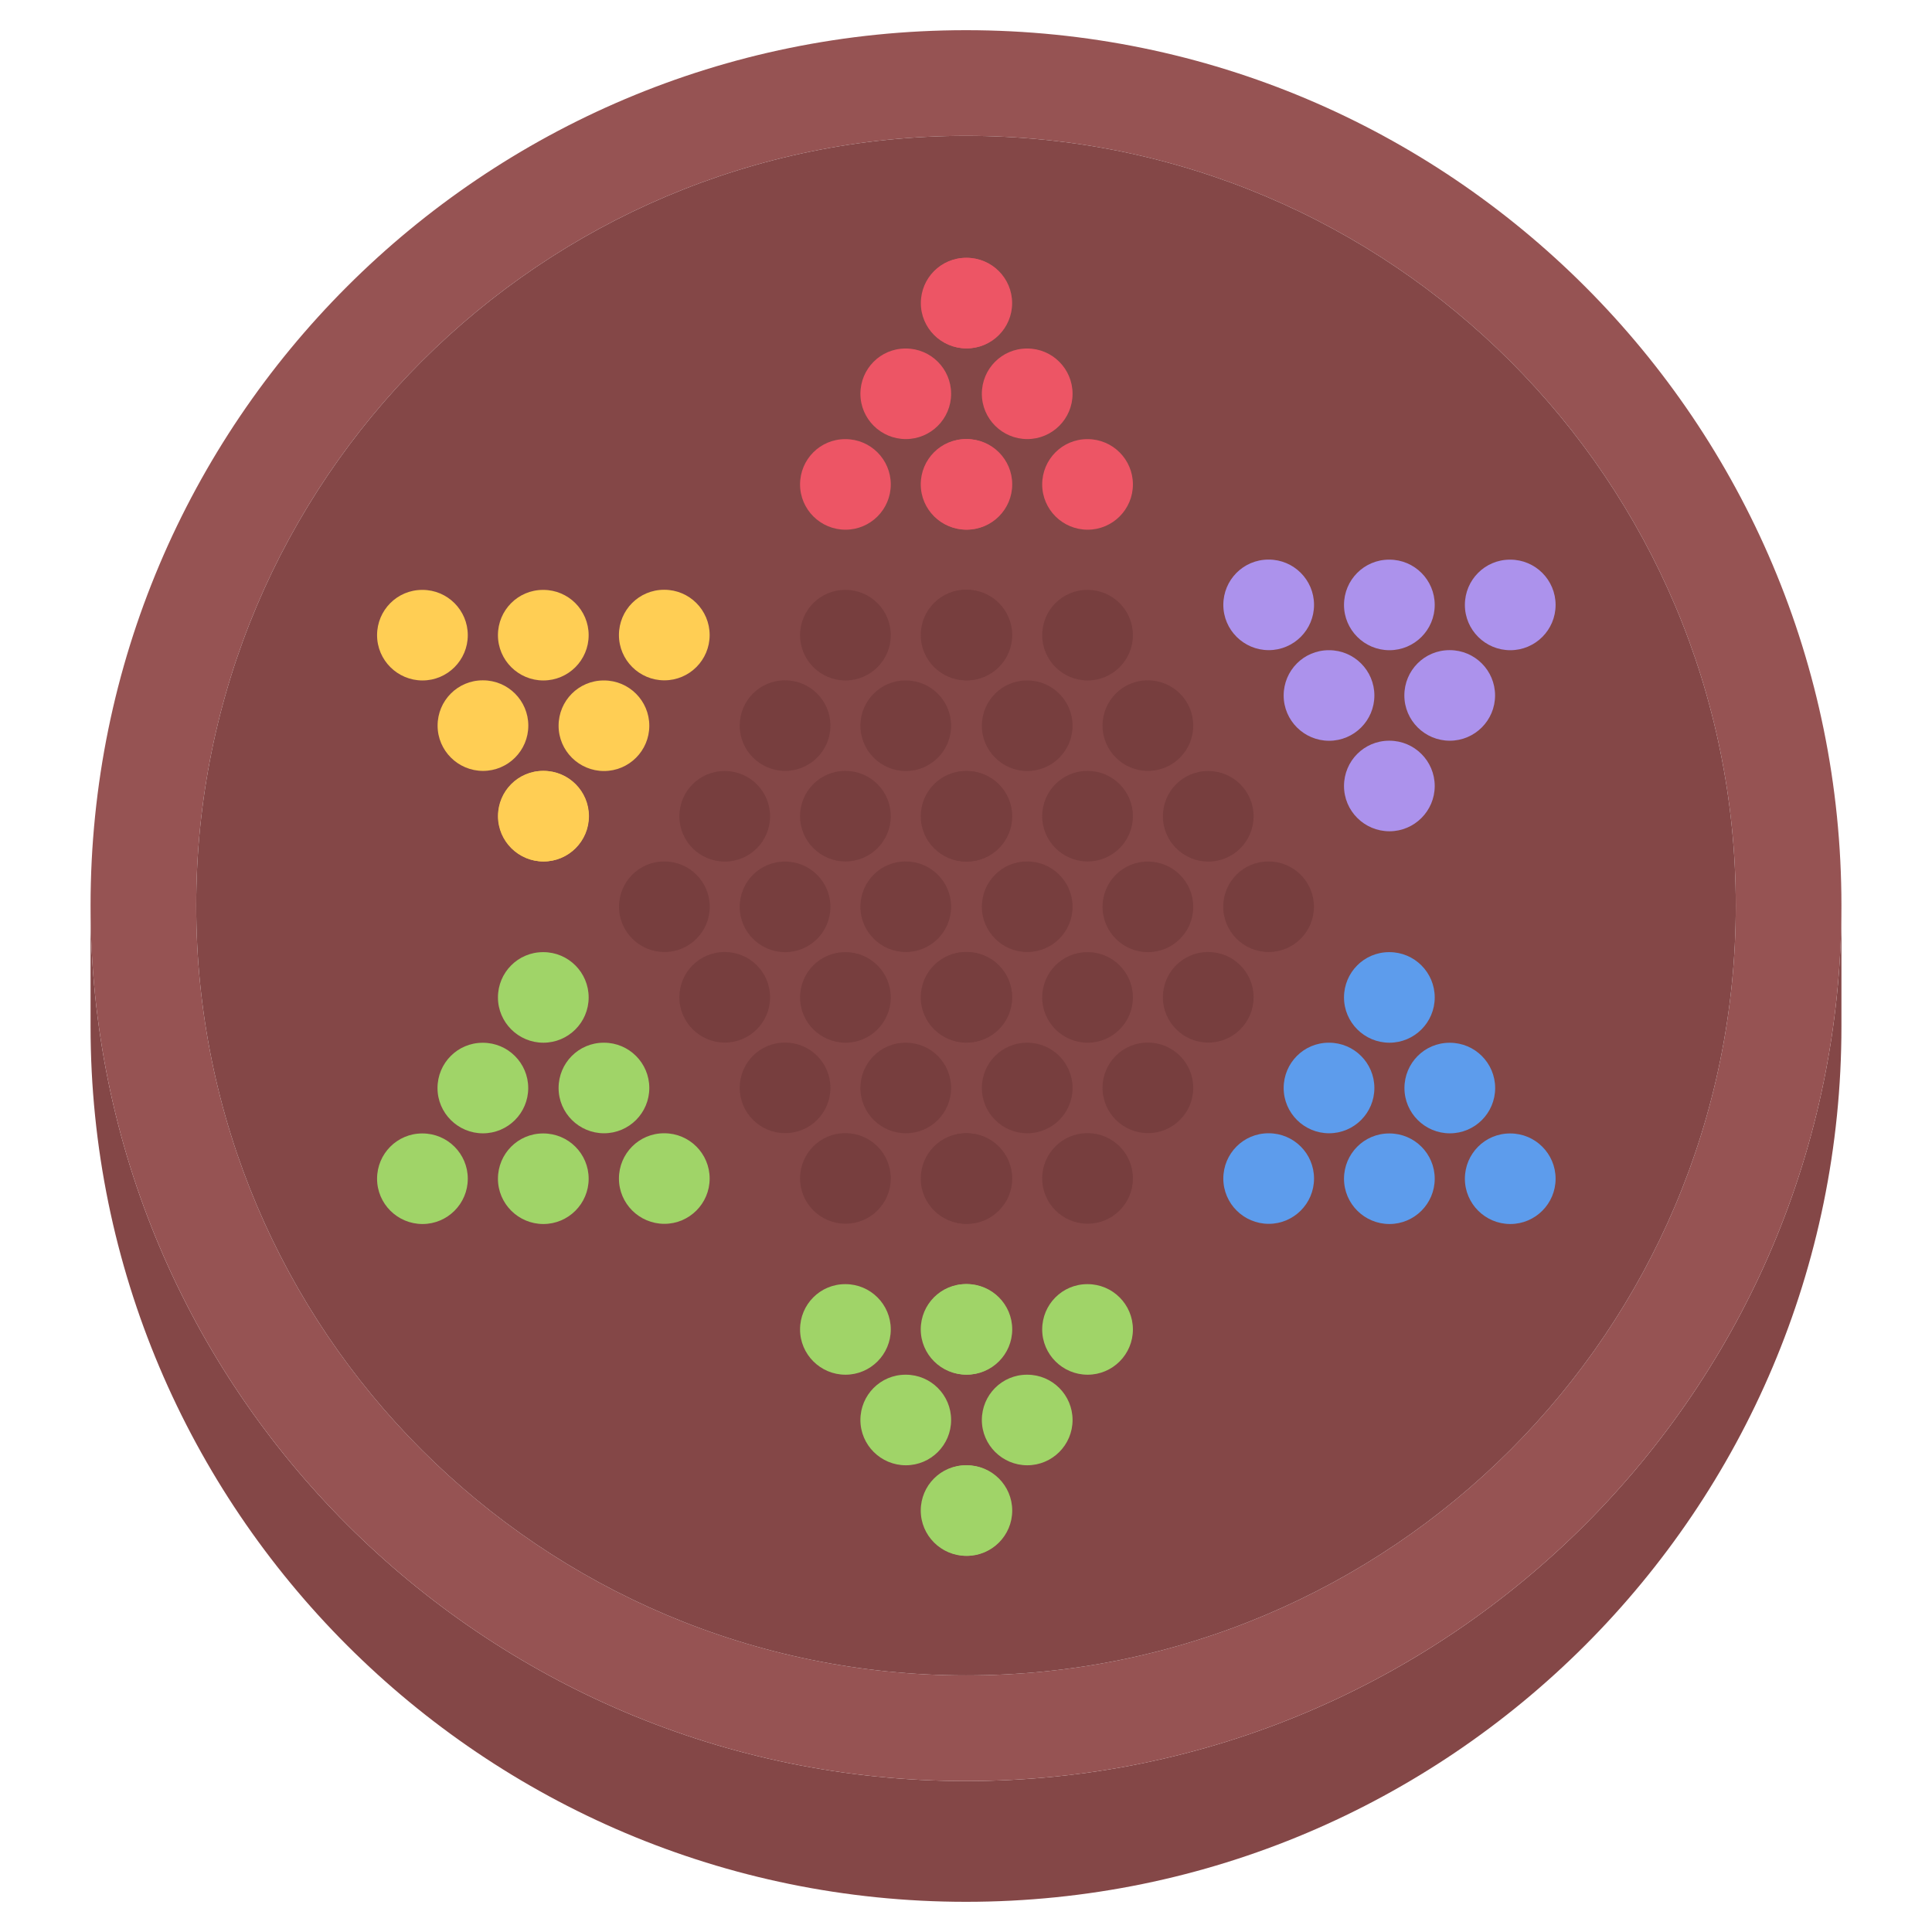 <svg 
    id="icons" 
    enable-background="new 0 0 64 64" 
    viewBox="0 0 64 64" 
    height="90" 
    width="90" 
    xmlns="http://www.w3.org/2000/svg"
>
<path d="m32 59c16.02 0 29-12.99 29-29v4c0 16.01-12.98 29-29 29-16.01 0-29-12.99-29-29v-4c0 16.01 12.99 29 29 29z" fill="#844747"/><path d="m61 30c0 16.01-12.98 29-29 29-16.01 0-29-12.99-29-29 0-16.02 12.99-29 29-29 16.02 0 29 12.98 29 29zm-3.5 0c0-14.08-11.41-25.5-25.5-25.5-14.08 0-25.5 11.42-25.5 25.5s11.42 25.5 25.5 25.5c14.09 0 25.5-11.42 25.5-25.5z" fill="#965353"/><path d="m32 4.5c14.09 0 25.5 11.42 25.5 25.5s-11.41 25.5-25.5 25.5c-14.08 0-25.5-11.42-25.5-25.5s11.42-25.5 25.5-25.5z" fill="#844747"/><path d="m32.031 51.539c-.829 0-1.505-.672-1.505-1.5s.666-1.5 1.494-1.5h.011c.828 0 1.5.672 1.5 1.5s-.672 1.5-1.5 1.5z" fill="#a0d468"/><path d="m32.031 45.537c-.829 0-1.505-.672-1.505-1.5s.666-1.5 1.494-1.5h.011c.828 0 1.5.672 1.5 1.5s-.672 1.5-1.5 1.5z" fill="#a0d468"/><path d="m36.029 40.537c-.829 0-1.505-.672-1.505-1.5s.666-1.5 1.494-1.5h.011c.828 0 1.5.672 1.5 1.5s-.672 1.5-1.5 1.5z" fill="#773e3e"/><path d="m38.028 37.537c-.829 0-1.505-.672-1.505-1.5s.666-1.5 1.494-1.5h.011c.828 0 1.5.672 1.5 1.5s-.672 1.5-1.5 1.5z" fill="#773e3e"/><path d="m40.027 34.537c-.829 0-1.505-.672-1.505-1.5s.666-1.5 1.494-1.5h.011c.828 0 1.5.672 1.5 1.5s-.672 1.5-1.5 1.5z" fill="#773e3e"/><path d="m42.026 31.537c-.829 0-1.505-.672-1.505-1.5s.666-1.5 1.494-1.5h.011c.828 0 1.5.672 1.5 1.5s-.672 1.5-1.5 1.5z" fill="#773e3e"/><path d="m46.027 27.537c-.829 0-1.505-.672-1.505-1.5s.666-1.5 1.494-1.5h.011c.828 0 1.5.672 1.5 1.5s-.672 1.5-1.5 1.5z" fill="#ac92ec"/><path d="m48.026 24.537c-.829 0-1.505-.672-1.505-1.5s.666-1.5 1.494-1.5h.011c.828 0 1.5.672 1.5 1.5s-.672 1.5-1.5 1.5z" fill="#ac92ec"/><path d="m34.03 48.539c-.829 0-1.505-.672-1.505-1.5s.666-1.5 1.494-1.5h.011c.828 0 1.5.672 1.5 1.5s-.672 1.5-1.5 1.5z" fill="#a0d468"/><path d="m36.029 45.539c-.829 0-1.505-.672-1.505-1.5s.666-1.5 1.494-1.5h.011c.828 0 1.5.672 1.5 1.5s-.672 1.5-1.5 1.5z" fill="#a0d468"/><g fill="#5d9cec"><path d="m42.029 40.541c-.829 0-1.505-.672-1.505-1.5s.666-1.5 1.494-1.5h.011c.828 0 1.5.672 1.5 1.5s-.672 1.5-1.5 1.5z"/><path d="m44.028 37.541c-.829 0-1.505-.672-1.505-1.5s.666-1.5 1.494-1.5h.011c.828 0 1.5.672 1.5 1.5s-.672 1.5-1.5 1.5z"/><path d="m46.027 34.541c-.829 0-1.505-.672-1.505-1.5s.666-1.5 1.494-1.5h.011c.828 0 1.5.672 1.5 1.5s-.672 1.5-1.5 1.5z"/><path d="m48.029 37.543c-.829 0-1.505-.672-1.505-1.5s.666-1.5 1.494-1.5h.011c.828 0 1.5.672 1.5 1.5s-.672 1.5-1.5 1.5z"/><path d="m50.031 40.547c-.829 0-1.505-.672-1.505-1.5s.666-1.5 1.494-1.5h.011c.828 0 1.5.672 1.5 1.5s-.672 1.5-1.5 1.5z"/><path d="m46.027 40.547c-.829 0-1.505-.672-1.505-1.5s.666-1.5 1.494-1.5h.011c.828 0 1.5.672 1.5 1.5s-.672 1.5-1.5 1.5z"/></g><path d="m32.031 40.541c-.829 0-1.505-.672-1.505-1.5s.666-1.5 1.494-1.5h.011c.828 0 1.5.672 1.5 1.5s-.672 1.5-1.5 1.5z" fill="#773e3e"/><path d="m32.031 34.537c-.829 0-1.505-.672-1.505-1.5s.666-1.5 1.494-1.5h.011c.828 0 1.5.672 1.5 1.5s-.672 1.5-1.5 1.5z" fill="#773e3e"/><path d="m34.03 31.537c-.829 0-1.505-.672-1.505-1.5s.666-1.5 1.494-1.5h.011c.828 0 1.5.672 1.5 1.5s-.672 1.5-1.5 1.5z" fill="#773e3e"/><path d="m36.029 28.537c-.829 0-1.505-.672-1.505-1.5s.666-1.5 1.494-1.5h.011c.828 0 1.5.672 1.5 1.5s-.672 1.5-1.5 1.5z" fill="#773e3e"/><path d="m38.028 25.537c-.829 0-1.505-.672-1.505-1.5s.666-1.5 1.494-1.5h.011c.828 0 1.5.672 1.5 1.5s-.672 1.5-1.5 1.5z" fill="#773e3e"/><path d="m42.029 21.537c-.829 0-1.505-.672-1.505-1.5s.666-1.5 1.494-1.5h.011c.828 0 1.5.672 1.5 1.5s-.672 1.5-1.5 1.5z" fill="#ac92ec"/><path d="m34.03 37.541c-.829 0-1.505-.672-1.505-1.5s.666-1.5 1.494-1.5h.011c.828 0 1.5.672 1.5 1.5s-.672 1.5-1.5 1.5z" fill="#773e3e"/><path d="m36.029 34.541c-.829 0-1.505-.672-1.505-1.5s.666-1.5 1.494-1.5h.011c.828 0 1.5.672 1.5 1.5s-.672 1.5-1.5 1.5z" fill="#773e3e"/><path d="m38.028 31.541c-.829 0-1.505-.672-1.505-1.5s.666-1.5 1.494-1.5h.011c.828 0 1.5.672 1.5 1.5s-.672 1.5-1.5 1.5z" fill="#773e3e"/><path d="m40.027 28.541c-.829 0-1.505-.672-1.505-1.5s.666-1.5 1.494-1.5h.011c.828 0 1.5.672 1.5 1.5s-.672 1.5-1.5 1.5z" fill="#773e3e"/><path d="m44.028 24.539c-.829 0-1.505-.672-1.505-1.5s.666-1.5 1.494-1.5h.011c.828 0 1.5.672 1.5 1.5s-.672 1.5-1.5 1.5z" fill="#ac92ec"/><path d="m46.027 21.539c-.829 0-1.505-.672-1.505-1.5s.666-1.5 1.494-1.5h.011c.828 0 1.5.672 1.5 1.5s-.672 1.5-1.5 1.5z" fill="#ac92ec"/><path d="m50.031 21.539c-.829 0-1.505-.672-1.505-1.5s.666-1.5 1.494-1.5h.011c.828 0 1.5.672 1.5 1.5s-.672 1.5-1.5 1.5z" fill="#ac92ec"/><path d="m18 28.537c-.829 0-1.505-.672-1.505-1.5s.666-1.5 1.494-1.5h.011c.828 0 1.5.672 1.5 1.5s-.672 1.5-1.5 1.5z" fill="#ffce54"/><path d="m16.001 25.537c-.829 0-1.505-.672-1.505-1.5s.666-1.5 1.494-1.5h.011c.828 0 1.5.672 1.5 1.5s-.672 1.5-1.5 1.5z" fill="#ffce54"/><path d="m18 34.541c-.829 0-1.505-.672-1.505-1.5s.666-1.5 1.494-1.5h.011c.828 0 1.5.672 1.5 1.5s-.672 1.5-1.5 1.5z" fill="#a0d468"/><path d="m15.998 37.543c-.829 0-1.505-.672-1.505-1.5s.666-1.5 1.494-1.5h.011c.828 0 1.5.672 1.5 1.5s-.672 1.5-1.5 1.5z" fill="#a0d468"/><path d="m13.996 40.547c-.829 0-1.505-.672-1.505-1.5s.666-1.5 1.494-1.5h.011c.828 0 1.5.672 1.5 1.5s-.672 1.5-1.5 1.5z" fill="#a0d468"/><path d="m18 40.547c-.829 0-1.505-.672-1.505-1.5s.666-1.5 1.494-1.5h.011c.828 0 1.5.672 1.5 1.5s-.672 1.5-1.5 1.5z" fill="#a0d468"/><path d="m18 22.541c-.829 0-1.505-.672-1.505-1.5s.666-1.5 1.494-1.5h.011c.828 0 1.5.672 1.5 1.5s-.672 1.5-1.5 1.5z" fill="#ffce54"/><path d="m13.996 22.541c-.829 0-1.505-.672-1.505-1.5s.666-1.5 1.494-1.5h.011c.828 0 1.5.672 1.5 1.5s-.672 1.5-1.5 1.5z" fill="#ffce54"/><path d="m32.031 28.541c-.829 0-1.505-.672-1.505-1.5s.666-1.5 1.494-1.5h.011c.828 0 1.5.672 1.5 1.5s-.672 1.5-1.5 1.5z" fill="#773e3e"/><path d="m32.031 22.537c-.829 0-1.505-.672-1.505-1.5s.666-1.5 1.494-1.5h.011c.828 0 1.5.672 1.5 1.5s-.672 1.5-1.5 1.5z" fill="#773e3e"/><path d="m34.03 25.541c-.829 0-1.505-.672-1.505-1.5s.666-1.5 1.494-1.5h.011c.828 0 1.5.672 1.5 1.5s-.672 1.5-1.5 1.5z" fill="#773e3e"/><path d="m36.029 22.541c-.829 0-1.505-.672-1.505-1.5s.666-1.5 1.494-1.5h.011c.828 0 1.5.672 1.5 1.5s-.672 1.5-1.5 1.5z" fill="#773e3e"/><path d="m32.031 17.545c-.829 0-1.505-.672-1.505-1.5s.666-1.5 1.494-1.5h.011c.828 0 1.5.672 1.5 1.5s-.672 1.5-1.5 1.5z" fill="#ed5565"/><path d="m34.03 14.545c-.829 0-1.505-.672-1.505-1.5s.666-1.5 1.494-1.5h.011c.828 0 1.5.672 1.5 1.5s-.672 1.5-1.5 1.5z" fill="#ed5565"/><path d="m32.028 11.541c-.829 0-1.505-.672-1.505-1.5s.666-1.5 1.494-1.5h.011c.828 0 1.5.672 1.5 1.5s-.672 1.5-1.5 1.5z" fill="#ed5565"/><path d="m36.029 17.547c-.829 0-1.505-.672-1.505-1.5s.666-1.5 1.494-1.5h.011c.828 0 1.5.672 1.5 1.5s-.672 1.5-1.5 1.5z" fill="#ed5565"/><path d="m32.006 51.539c-.829 0-1.505-.672-1.505-1.5s.666-1.5 1.494-1.5h.011c.828 0 1.5.672 1.5 1.5s-.672 1.5-1.5 1.5z" fill="#a0d468"/><path d="m32.006 45.537c-.829 0-1.505-.672-1.505-1.5s.666-1.5 1.494-1.5h.011c.828 0 1.5.672 1.5 1.5s-.672 1.5-1.5 1.5z" fill="#a0d468"/><path d="m28.008 40.537c-.829 0-1.505-.672-1.505-1.5s.666-1.5 1.494-1.5h.011c.828 0 1.5.672 1.5 1.5s-.672 1.5-1.5 1.5z" fill="#773e3e"/><path d="m26.009 37.537c-.829 0-1.505-.672-1.505-1.5s.666-1.5 1.494-1.5h.011c.828 0 1.5.672 1.5 1.5s-.672 1.5-1.5 1.5z" fill="#773e3e"/><path d="m24.01 34.537c-.829 0-1.505-.672-1.505-1.5s.666-1.5 1.494-1.5h.011c.828 0 1.5.672 1.5 1.5s-.672 1.5-1.5 1.5z" fill="#773e3e"/><path d="m22.011 31.537c-.829 0-1.505-.672-1.505-1.5s.666-1.5 1.494-1.5h.011c.828 0 1.5.672 1.5 1.5s-.672 1.5-1.5 1.5z" fill="#773e3e"/><path d="m18.01 28.537c-.829 0-1.505-.672-1.505-1.5s.666-1.5 1.494-1.5h.011c.828 0 1.5.672 1.5 1.5s-.672 1.5-1.5 1.5z" fill="#ffce54"/><path d="m30.007 48.539c-.829 0-1.505-.672-1.505-1.5s.666-1.5 1.494-1.5h.011c.828 0 1.5.672 1.5 1.5s-.672 1.5-1.5 1.5z" fill="#a0d468"/><path d="m28.008 45.539c-.829 0-1.505-.672-1.505-1.5s.666-1.5 1.494-1.5h.011c.828 0 1.5.672 1.5 1.5s-.672 1.5-1.5 1.5z" fill="#a0d468"/><path d="m22.008 40.541c-.829 0-1.505-.672-1.505-1.5s.666-1.5 1.494-1.5h.011c.828 0 1.5.672 1.5 1.5s-.672 1.5-1.5 1.5z" fill="#a0d468"/><path d="m20.009 37.541c-.829 0-1.505-.672-1.505-1.5s.666-1.5 1.494-1.5h.011c.828 0 1.5.672 1.5 1.5s-.672 1.5-1.5 1.5z" fill="#a0d468"/><path d="m32.006 40.541c-.829 0-1.505-.672-1.505-1.5s.666-1.5 1.494-1.5h.011c.828 0 1.5.672 1.5 1.5s-.672 1.5-1.5 1.5z" fill="#773e3e"/><path d="m32.006 34.537c-.829 0-1.505-.672-1.505-1.5s.666-1.5 1.494-1.5h.011c.828 0 1.5.672 1.5 1.5s-.672 1.5-1.5 1.5z" fill="#773e3e"/><path d="m30.007 31.537c-.829 0-1.505-.672-1.505-1.5s.666-1.5 1.494-1.5h.011c.828 0 1.5.672 1.5 1.5s-.672 1.5-1.5 1.5z" fill="#773e3e"/><path d="m28.008 28.537c-.829 0-1.505-.672-1.505-1.5s.666-1.5 1.494-1.5h.011c.828 0 1.5.672 1.5 1.5s-.672 1.5-1.5 1.5z" fill="#773e3e"/><path d="m26.009 25.537c-.829 0-1.505-.672-1.505-1.5s.666-1.5 1.494-1.5h.011c.828 0 1.5.672 1.5 1.5s-.672 1.5-1.5 1.5z" fill="#773e3e"/><path d="m22.008 22.537c-.829 0-1.505-.672-1.505-1.5s.666-1.5 1.494-1.5h.011c.828 0 1.5.672 1.5 1.5s-.672 1.5-1.5 1.5z" fill="#ffce54"/><path d="m30.007 37.541c-.829 0-1.505-.672-1.505-1.5s.666-1.5 1.494-1.5h.011c.828 0 1.5.672 1.5 1.5s-.672 1.5-1.5 1.5z" fill="#773e3e"/><path d="m28.008 34.541c-.829 0-1.505-.672-1.505-1.5s.666-1.5 1.494-1.5h.011c.828 0 1.5.672 1.5 1.5s-.672 1.5-1.5 1.5z" fill="#773e3e"/><path d="m26.009 31.541c-.829 0-1.505-.672-1.505-1.5s.666-1.5 1.494-1.5h.011c.828 0 1.5.672 1.5 1.5s-.672 1.5-1.5 1.5z" fill="#773e3e"/><path d="m24.01 28.541c-.829 0-1.505-.672-1.505-1.5s.666-1.5 1.494-1.5h.011c.828 0 1.5.672 1.5 1.5s-.672 1.5-1.5 1.5z" fill="#773e3e"/><path d="m20.009 25.541c-.829 0-1.505-.672-1.505-1.5s.666-1.5 1.494-1.5h.011c.828 0 1.5.672 1.5 1.5s-.672 1.5-1.5 1.5z" fill="#ffce54"/><path d="m32.006 28.541c-.829 0-1.505-.672-1.505-1.5s.666-1.5 1.494-1.5h.011c.828 0 1.5.672 1.5 1.5s-.672 1.5-1.5 1.5z" fill="#773e3e"/><path d="m32.006 22.537c-.829 0-1.505-.672-1.505-1.5s.666-1.5 1.494-1.5h.011c.828 0 1.5.672 1.5 1.5s-.672 1.5-1.5 1.5z" fill="#773e3e"/><path d="m30.007 25.541c-.829 0-1.505-.672-1.505-1.5s.666-1.5 1.494-1.5h.011c.828 0 1.5.672 1.5 1.5s-.672 1.5-1.5 1.5z" fill="#773e3e"/><path d="m28.008 22.541c-.829 0-1.505-.672-1.505-1.5s.666-1.5 1.494-1.5h.011c.828 0 1.5.672 1.5 1.5s-.672 1.5-1.5 1.5z" fill="#773e3e"/><path d="m32.006 17.545c-.829 0-1.505-.672-1.505-1.5s.666-1.5 1.494-1.5h.011c.828 0 1.5.672 1.5 1.5s-.672 1.5-1.5 1.5z" fill="#ed5565"/><path d="m30.007 14.545c-.829 0-1.505-.672-1.505-1.5s.666-1.5 1.494-1.5h.011c.828 0 1.5.672 1.5 1.5s-.672 1.5-1.5 1.5z" fill="#ed5565"/><path d="m32.009 11.541c-.829 0-1.505-.672-1.505-1.5s.666-1.5 1.494-1.5h.011c.828 0 1.5.672 1.5 1.5s-.672 1.5-1.5 1.5z" fill="#ed5565"/><path d="m28.008 17.547c-.829 0-1.505-.672-1.505-1.5s.666-1.5 1.494-1.5h.011c.828 0 1.5.672 1.5 1.5s-.672 1.5-1.5 1.5z" fill="#ed5565"/>
</svg>